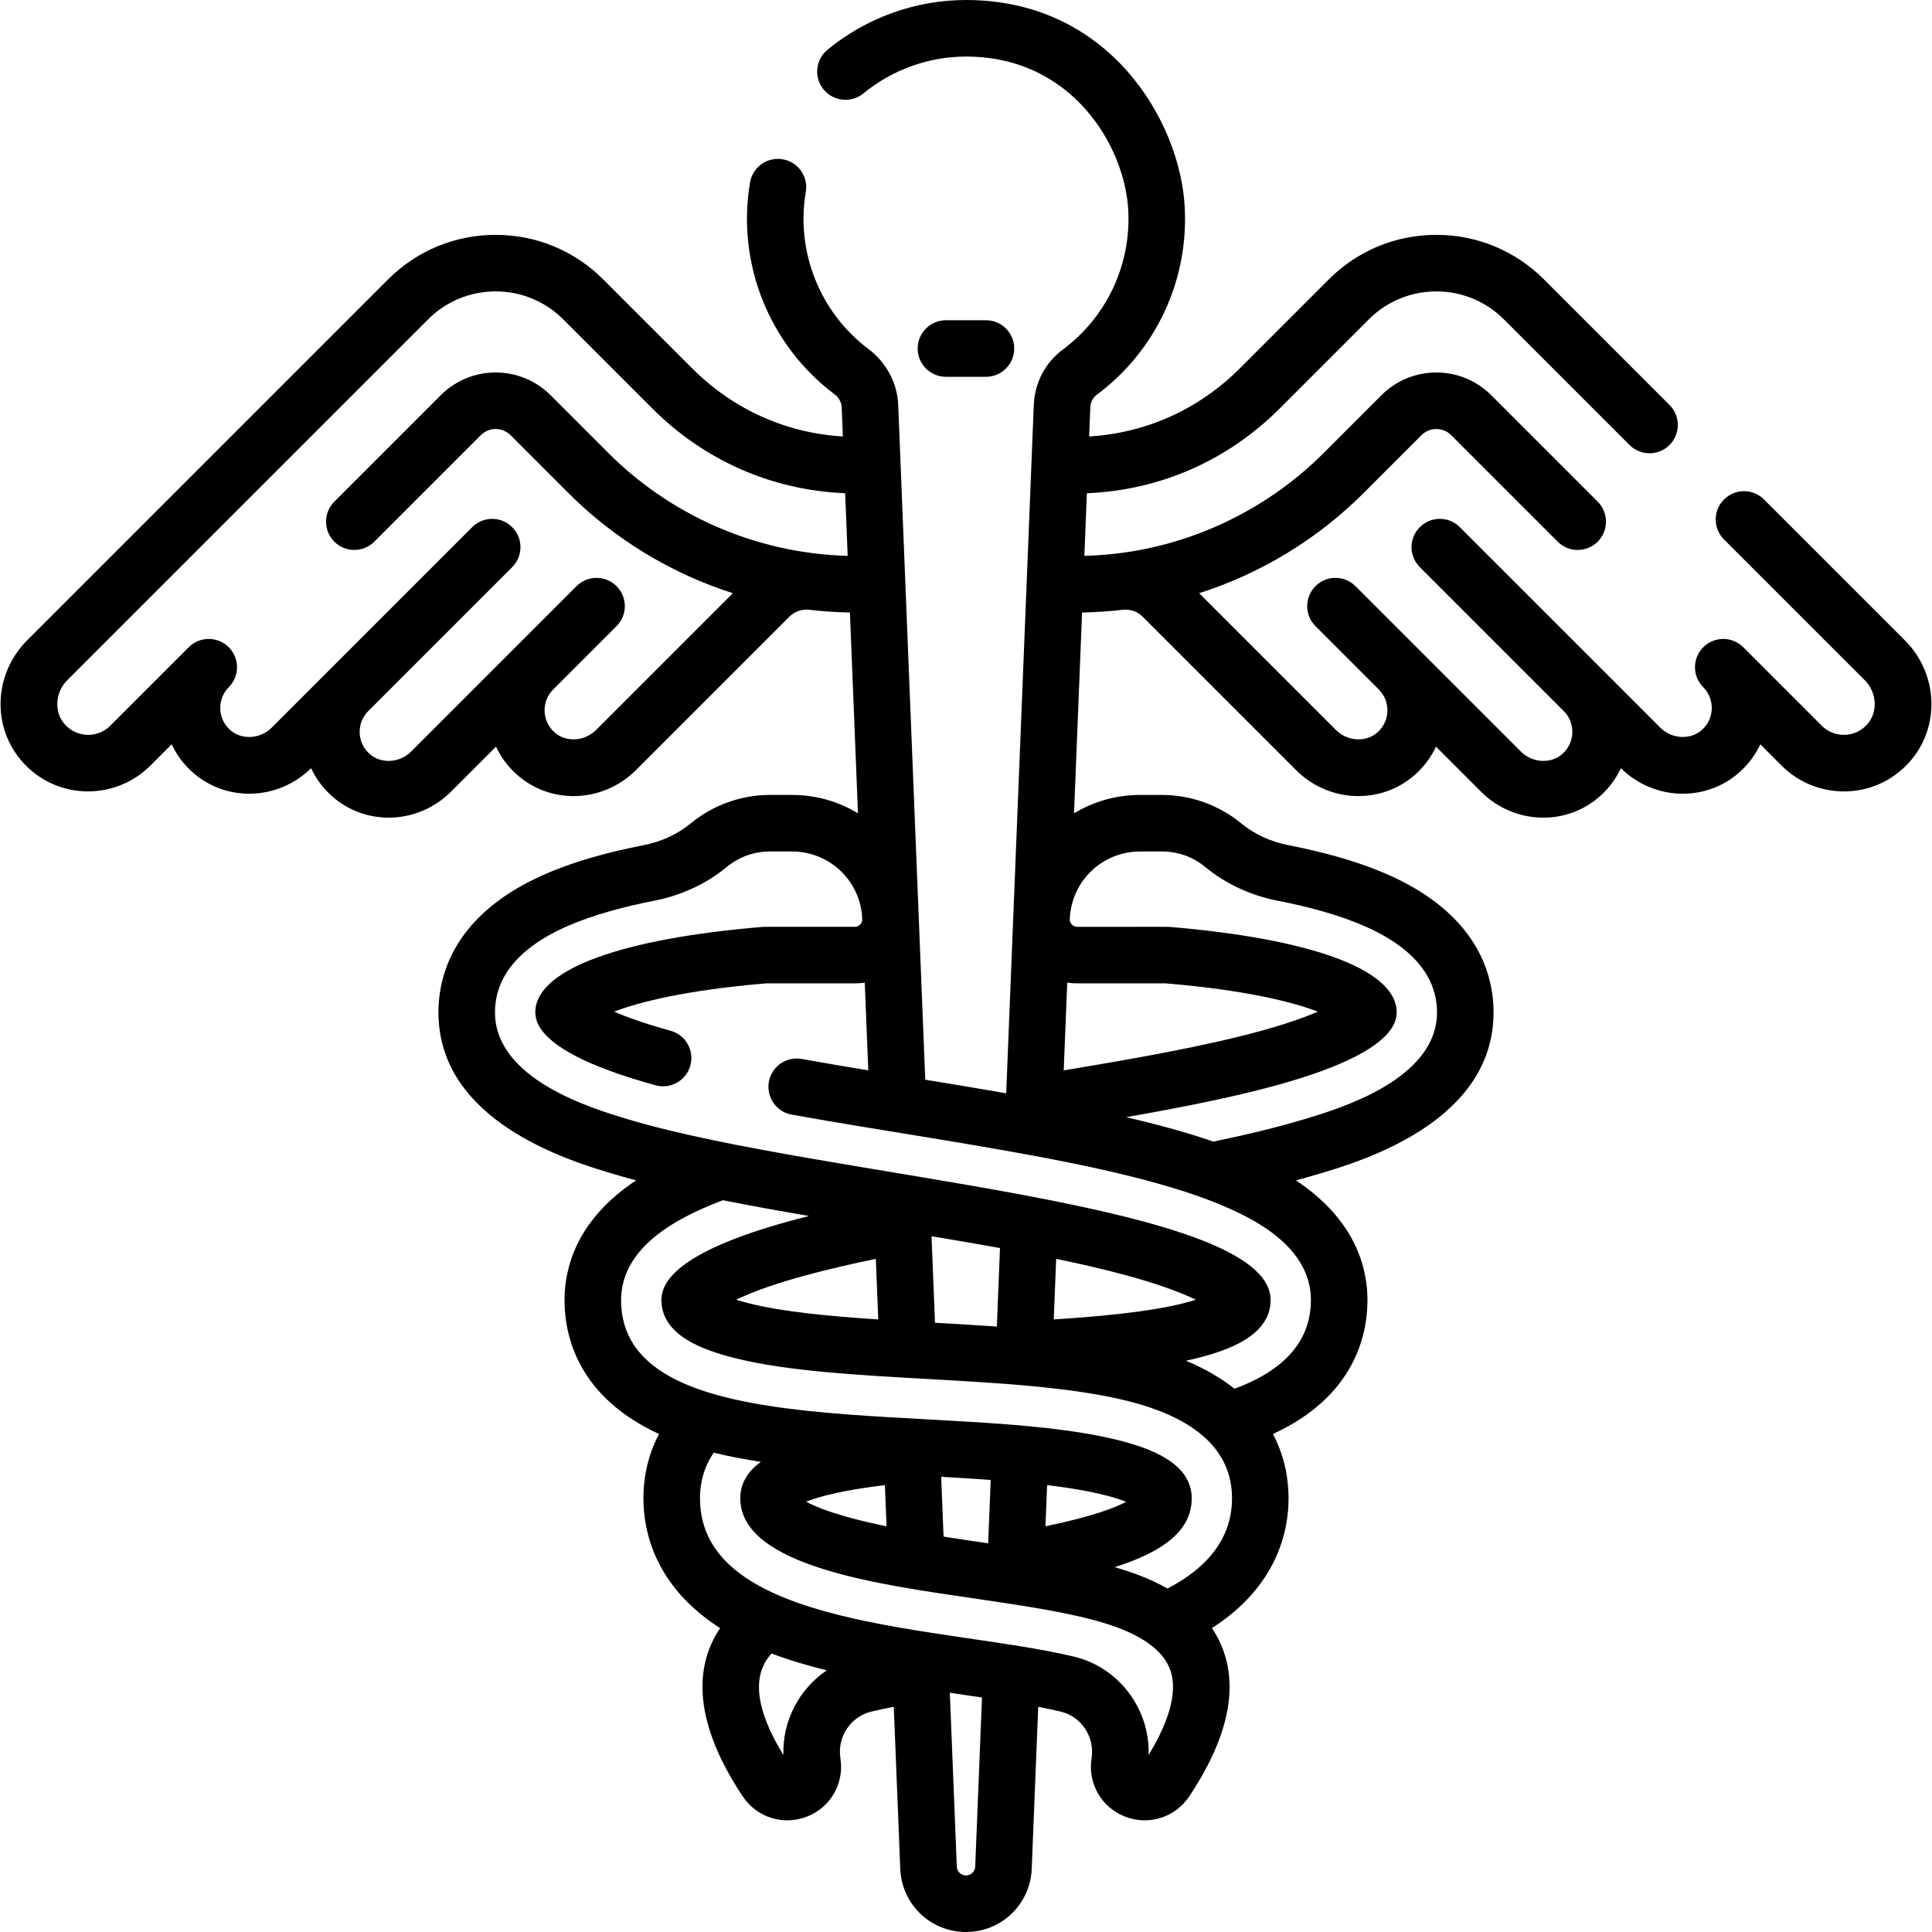 <svg id="Capa_1" enable-background="new 0 0 512.364 512.364" height="512" viewBox="0 0 512.364 512.364" width="512" xmlns="http://www.w3.org/2000/svg"><g><path d="m250.863 99.925h10.608c4.143 0 7.5-3.358 7.5-7.5s-3.357-7.5-7.5-7.5h-10.608c-4.143 0-7.5 3.358-7.5 7.5s3.357 7.5 7.5 7.5z"/><g><path d="m505.146 169.793-37.335-37.334c-2.931-2.93-7.679-2.928-10.607 0-2.929 2.929-2.929 7.678 0 10.606l37.335 37.334c3.262 3.261 3.53 8.535.6 11.755-3.23 3.549-8.691 3.63-12.021.298l-20.806-20.807c-2.926-2.925-7.668-2.93-10.598-.009-2.931 2.92-2.942 7.662-.027 10.598 3.131 3.152 3.027 8.282-.305 11.308-3.033 2.754-8 2.494-11.072-.578-16.506-16.506-37.578-37.578-53.168-53.167-2.93-2.929-7.678-2.929-10.607 0s-2.929 7.678 0 10.606l38.155 38.155c3.147 3.146 3.055 8.288-.28 11.323-3.033 2.761-8.002 2.504-11.08-.573l-43.862-43.862c-2.93-2.929-7.678-2.929-10.607 0s-2.929 7.678 0 10.606l16.79 16.79c3.147 3.146 3.055 8.288-.28 11.323-3.033 2.761-8.004 2.502-11.08-.574l-36.274-36.274c16.352-5.226 31.364-14.31 43.689-26.634l15.278-15.28c2.17-2.17 5.701-2.169 7.871 0l28.245 28.245c2.93 2.929 7.678 2.929 10.607 0s2.929-7.678 0-10.606l-28.246-28.245c-8.018-8.018-21.064-8.017-29.084 0l-15.278 15.281c-15.734 15.732-36.194 24.994-57.224 26.959-2.043.193-4.177.324-6.306.383l.666-16.616c19.345-.787 37.275-8.613 51.125-22.463l23.632-23.632c4.788-4.789 11.155-7.426 17.927-7.426s13.139 2.637 17.927 7.426l33.303 33.301c2.928 2.93 7.677 2.929 10.606 0s2.929-7.678 0-10.606l-33.303-33.304c-7.621-7.622-17.755-11.819-28.534-11.819-10.778 0-20.912 4.198-28.534 11.82l-23.632 23.632c-10.846 10.845-24.818 17.102-39.915 18.017l.309-7.716c.053-1.331.666-2.557 1.641-3.281 15.71-11.667 24.457-30.312 23.399-49.877-1.231-22.786-20.041-54.876-58.004-54.876-13.323 0-26.364 4.678-36.722 13.172-3.203 2.627-3.67 7.353-1.043 10.555 2.627 3.204 7.354 3.669 10.555 1.043 7.683-6.3 17.346-9.77 27.21-9.77 28.16 0 42.112 23.792 43.025 40.687.785 14.526-5.706 28.367-17.364 37.025-4.648 3.452-7.449 8.819-7.686 14.724l-7.315 182.507c-7.097-1.244-14.301-2.434-21.466-3.607l-7.17-178.906c-.234-5.853-3.118-11.278-7.911-14.886-12.975-9.767-19.273-25.973-16.599-41.654.697-4.083-2.047-7.958-6.13-8.655-4.09-.693-7.958 2.048-8.655 6.131-3.631 21.268 4.959 43.063 22.363 56.164 1.182.889 1.89 2.165 1.943 3.501l.31 7.723c-15.105-.913-29.069-7.173-39.915-18.019l-23.632-23.632c-7.622-7.622-17.756-11.819-28.534-11.82-10.457 0-20.689 3.974-28.534 11.819l-95.694 95.691c-8.99 8.991-9.468 23.248-1.086 32.458 9.161 10.068 24.527 10.002 33.723.809l5.672-5.673c1.266 2.713 3.076 5.176 5.372 7.261 8.965 8.141 22.804 7.722 31.605-.92 1.262 2.707 3.066 5.165 5.355 7.248 9.007 8.197 22.968 7.754 31.783-1.061l11.902-11.902c1.262 2.707 3.065 5.164 5.354 7.247 9.019 8.208 22.978 7.742 31.783-1.061l40.635-40.635c1.407-1.407 3.336-2.083 5.294-1.853 3.449.403 7.049.657 10.787.726l2.134 53.246c-5.099-3.096-11.091-4.871-17.501-4.871h-5.811c-7.664 0-15.137 2.682-21.043 7.552-3.47 2.861-7.798 4.86-12.519 5.782-4.473.873-8.687 1.86-12.525 2.935-10.955 3.066-19.482 6.948-26.066 11.867-13.055 9.749-15.795 21.435-15.795 29.521 0 28.955 34.677 39.352 46.072 42.769 2.054.616 4.173 1.214 6.348 1.796-.452.3-.895.602-1.329.908-14.588 10.253-17.65 22.419-17.65 30.819 0 9.625 3.602 25.646 25.062 35.539-2.727 5.148-4.138 10.906-4.138 17.047 0 8.726 2.99 23.319 20.338 34.437-5.945 8.796-8.368 23.008 5.966 44.571 3.757 5.65 10.781 7.861 17.075 5.404 6.276-2.45 9.92-8.815 8.861-15.479-.893-5.613 2.69-11.04 8.156-12.354 1.772-.426 3.746-.847 5.996-1.279l1.722 42.975c.377 9.396 8.028 16.745 17.428 16.745 9.393 0 17.056-7.357 17.432-16.745l1.723-42.975c2.124.408 4.132.832 5.995 1.28 5.467 1.313 9.05 6.74 8.157 12.354-1.059 6.663 2.585 13.028 8.862 15.478 6.307 2.462 13.327.233 17.074-5.405 9.852-14.821 12.895-27.789 9.045-38.543-.765-2.137-1.786-4.151-3.06-6.04 17.441-11.189 20.319-25.931 20.319-34.424 0-4.658-.844-10.815-4.147-17.05 21.56-9.937 25.071-26.087 25.071-35.536 0-8.4-3.062-20.565-17.65-30.819-.435-.305-.878-.608-1.331-.908 2.221-.594 4.335-1.191 6.35-1.795 11.396-3.417 46.072-13.814 46.072-42.769 0-8.086-2.74-19.771-15.794-29.52-6.585-4.919-15.112-8.801-26.067-11.868-3.839-1.074-8.053-2.062-12.525-2.935-4.721-.921-9.049-2.92-12.519-5.781-5.906-4.87-13.379-7.552-21.043-7.552h-5.793c-6.419 0-12.416 1.779-17.519 4.88l2.135-53.255c3.573-.067 7.18-.305 10.787-.727 1.965-.229 3.888.447 5.293 1.853l40.636 40.636c8.804 8.804 22.765 9.269 31.783 1.061 2.289-2.083 4.093-4.54 5.354-7.247l11.902 11.902c8.811 8.81 22.773 9.262 31.783 1.061 2.289-2.083 4.094-4.541 5.355-7.248 8.8 8.641 22.64 9.061 31.605.92 2.296-2.085 4.106-4.548 5.371-7.261l5.674 5.673c9.186 9.187 24.553 9.268 33.722-.809 8.384-9.212 7.906-23.469-1.084-32.46zm-222.115 90.793c.871.135 1.759.205 2.659.205h23.54c21.569 1.822 33.71 5.002 40.265 7.492-3.357 1.455-8.167 3.199-14.975 5.074-14.847 4.088-34.178 7.487-52.422 10.503zm-124.955-66.995c-3.075 3.076-8.045 3.334-11.08.574-3.33-3.03-3.432-8.172-.28-11.323l16.79-16.79c2.929-2.929 2.929-7.678 0-10.606-2.93-2.929-7.678-2.929-10.607 0l-43.862 43.862c-3.075 3.077-8.046 3.334-11.08.573-3.33-3.03-3.432-8.172-.28-11.323l38.155-38.155c2.929-2.929 2.929-7.678 0-10.606s-7.677-2.93-10.607 0c-15.589 15.589-36.663 36.662-53.168 53.167-3.073 3.072-8.041 3.332-11.072.578-3.328-3.023-3.439-8.153-.305-11.308 2.915-2.936 2.903-7.677-.027-10.598-2.932-2.921-7.672-2.916-10.598.009l-20.805 20.806c-3.358 3.357-8.813 3.229-12.022-.297-2.931-3.221-2.662-8.494.6-11.755l95.694-95.693c4.788-4.789 11.154-7.426 17.927-7.426 6.771 0 13.139 2.638 17.927 7.426l23.632 23.632c13.851 13.851 31.782 21.677 51.126 22.463l.666 16.616c-24.664-.687-47.124-10.938-63.529-27.342l-15.28-15.281c-8.018-8.018-21.064-8.017-29.084.001l-28.245 28.245c-2.929 2.929-2.929 7.678 0 10.606 2.93 2.929 7.678 2.929 10.607 0l28.244-28.244c2.171-2.171 5.702-2.171 7.871-.001l15.28 15.281c12.324 12.324 27.336 21.408 43.688 26.634zm49.682 271.837c-9.597-15.644-6.627-23.134-3.143-26.919 4.719 1.782 9.779 3.255 14.657 4.458-7.3 4.91-11.808 13.403-11.514 22.461zm50.866 29.591c-.053 1.31-1.121 2.345-2.442 2.345-1.316 0-2.388-1.029-2.44-2.346l-1.848-46.103c2.922.433 5.804.855 8.528 1.264zm45.984-29.602c.394-12.1-7.798-23.2-19.773-26.078-33.786-8.12-99.197-7.244-99.197-41.995 0-4.533 1.227-8.586 3.653-12.096 3.942.966 8.128 1.762 12.488 2.429-3.22 2.339-5.453 5.449-5.453 9.668 0 18.196 37.844 22.989 62.581 26.641 12.776 1.887 24.845 3.669 33.996 6.467 6.788 2.075 15.064 5.764 17.443 12.412 2.387 6.667-1.441 15.514-5.738 22.552zm-5.962-67.144c-2.936 1.588-8.987 3.924-21.393 6.502l.438-10.921c6.385.762 14.997 2.075 20.955 4.419zm-36.586 11.015c-3.994-.59-7.814-1.151-11.827-1.789l-.635-15.853c4.413.252 8.826.519 13.136.83zm-27.386-15.425.437 10.921c-6.202-1.285-15.774-3.545-21.327-6.536 5.983-2.339 14.542-3.628 20.89-4.385zm74.95 27.42c-4.427-2.519-9.196-4.296-14.012-5.671 12.795-4.094 20.427-9.609 20.427-18.268 0-9.443-11.185-13.334-19.598-15.44-43.899-10.988-131.728 2.7-131.728-37.146 0-7.048 3.794-13.288 11.275-18.547 4.058-2.852 9.213-5.45 15.714-7.916 7.398 1.477 15.087 2.857 22.868 4.185-3.706.929-7.099 1.863-10.251 2.82-19.188 5.824-28.918 12.37-28.918 19.457 0 9.444 11.185 13.335 19.598 15.44 27.58 6.903 75.099 4.095 104.037 11.337 18.374 4.6 27.69 13.283 27.69 25.809.001 9.971-5.749 18.011-17.102 23.94zm7.518-76.599c-.99.315-2.126.639-3.42.963-9.139 2.287-21.569 3.437-34.27 4.267l.644-16.065c11.023 2.279 26.916 5.954 37.046 10.835zm-52.778 7.117c-5.443-.382-10.945-.695-16.404-1.001l-.92-22.954c6.125 1.018 12.218 2.056 18.158 3.132zm-31.452-1.887c-12.903-.844-25.198-1.997-34.271-4.268-1.294-.324-2.429-.648-3.419-.963 10.151-4.891 26.009-8.545 37.047-10.829zm114.739-5.156c0 10.672-6.808 18.574-20.251 23.528-3.441-2.719-7.677-5.245-12.881-7.425.971-.211 1.921-.431 2.845-.662 8.414-2.105 19.599-5.997 19.599-15.44 0-26.019-118.356-32.311-170.309-47.891-9.677-2.901-35.381-10.608-35.381-28.401 0-6.772 3.287-12.661 9.771-17.502 5.078-3.793 11.99-6.881 21.134-9.44 3.455-.967 7.275-1.861 11.355-2.657 7.164-1.398 13.799-4.486 19.188-8.931 3.272-2.699 7.249-4.125 11.5-4.125h5.811c9.756 0 17.761 7.416 18.59 17.037-.069.54.356 1.445-.497 2.331-.268.279-.733.611-1.434.611-25.212.009-23.903-.023-24.496.026-37.164 3.104-59.103 11.051-60.19 21.804-.147 1.461.137 2.935.818 4.236 3.013 5.75 13.455 11.12 31.038 15.962 3.992 1.1 8.122-1.246 9.222-5.24 1.101-3.994-1.246-8.123-5.239-9.222-6.808-1.875-11.617-3.619-14.975-5.074 6.555-2.489 18.695-5.67 40.265-7.492h23.558c.894 0 1.776-.068 2.641-.202l.933 23.269c-5.942-.984-11.89-1.991-17.656-3.024-4.085-.728-7.976 1.982-8.706 6.06-.73 4.077 1.982 7.975 6.06 8.705 48.961 8.773 103.746 14.681 126.413 30.613 7.48 5.258 11.274 11.498 11.274 18.546zm-45.301-118.947h5.793c4.251 0 8.228 1.426 11.5 4.125 5.39 4.444 12.024 7.532 19.188 8.93 4.08.797 7.9 1.691 11.355 2.658 9.144 2.56 16.056 5.647 21.135 9.441 6.482 4.841 9.77 10.73 9.77 17.502 0 17.792-25.704 25.5-35.381 28.401-6.634 1.99-14.477 3.92-23.921 5.885-7.46-2.575-15.45-4.697-23.134-6.486 14.147-2.478 28.191-5.238 39.848-8.448 17.582-4.842 28.025-10.212 31.038-15.962.682-1.301.966-2.774.818-4.236-1.088-10.752-23.026-18.7-60.19-21.804-.588-.049.715-.017-24.479-.026-.7 0-1.166-.332-1.434-.611-.755-.787-.508-1.612-.537-1.768.558-9.895 8.683-17.601 18.631-17.601z"/></g></g></svg>